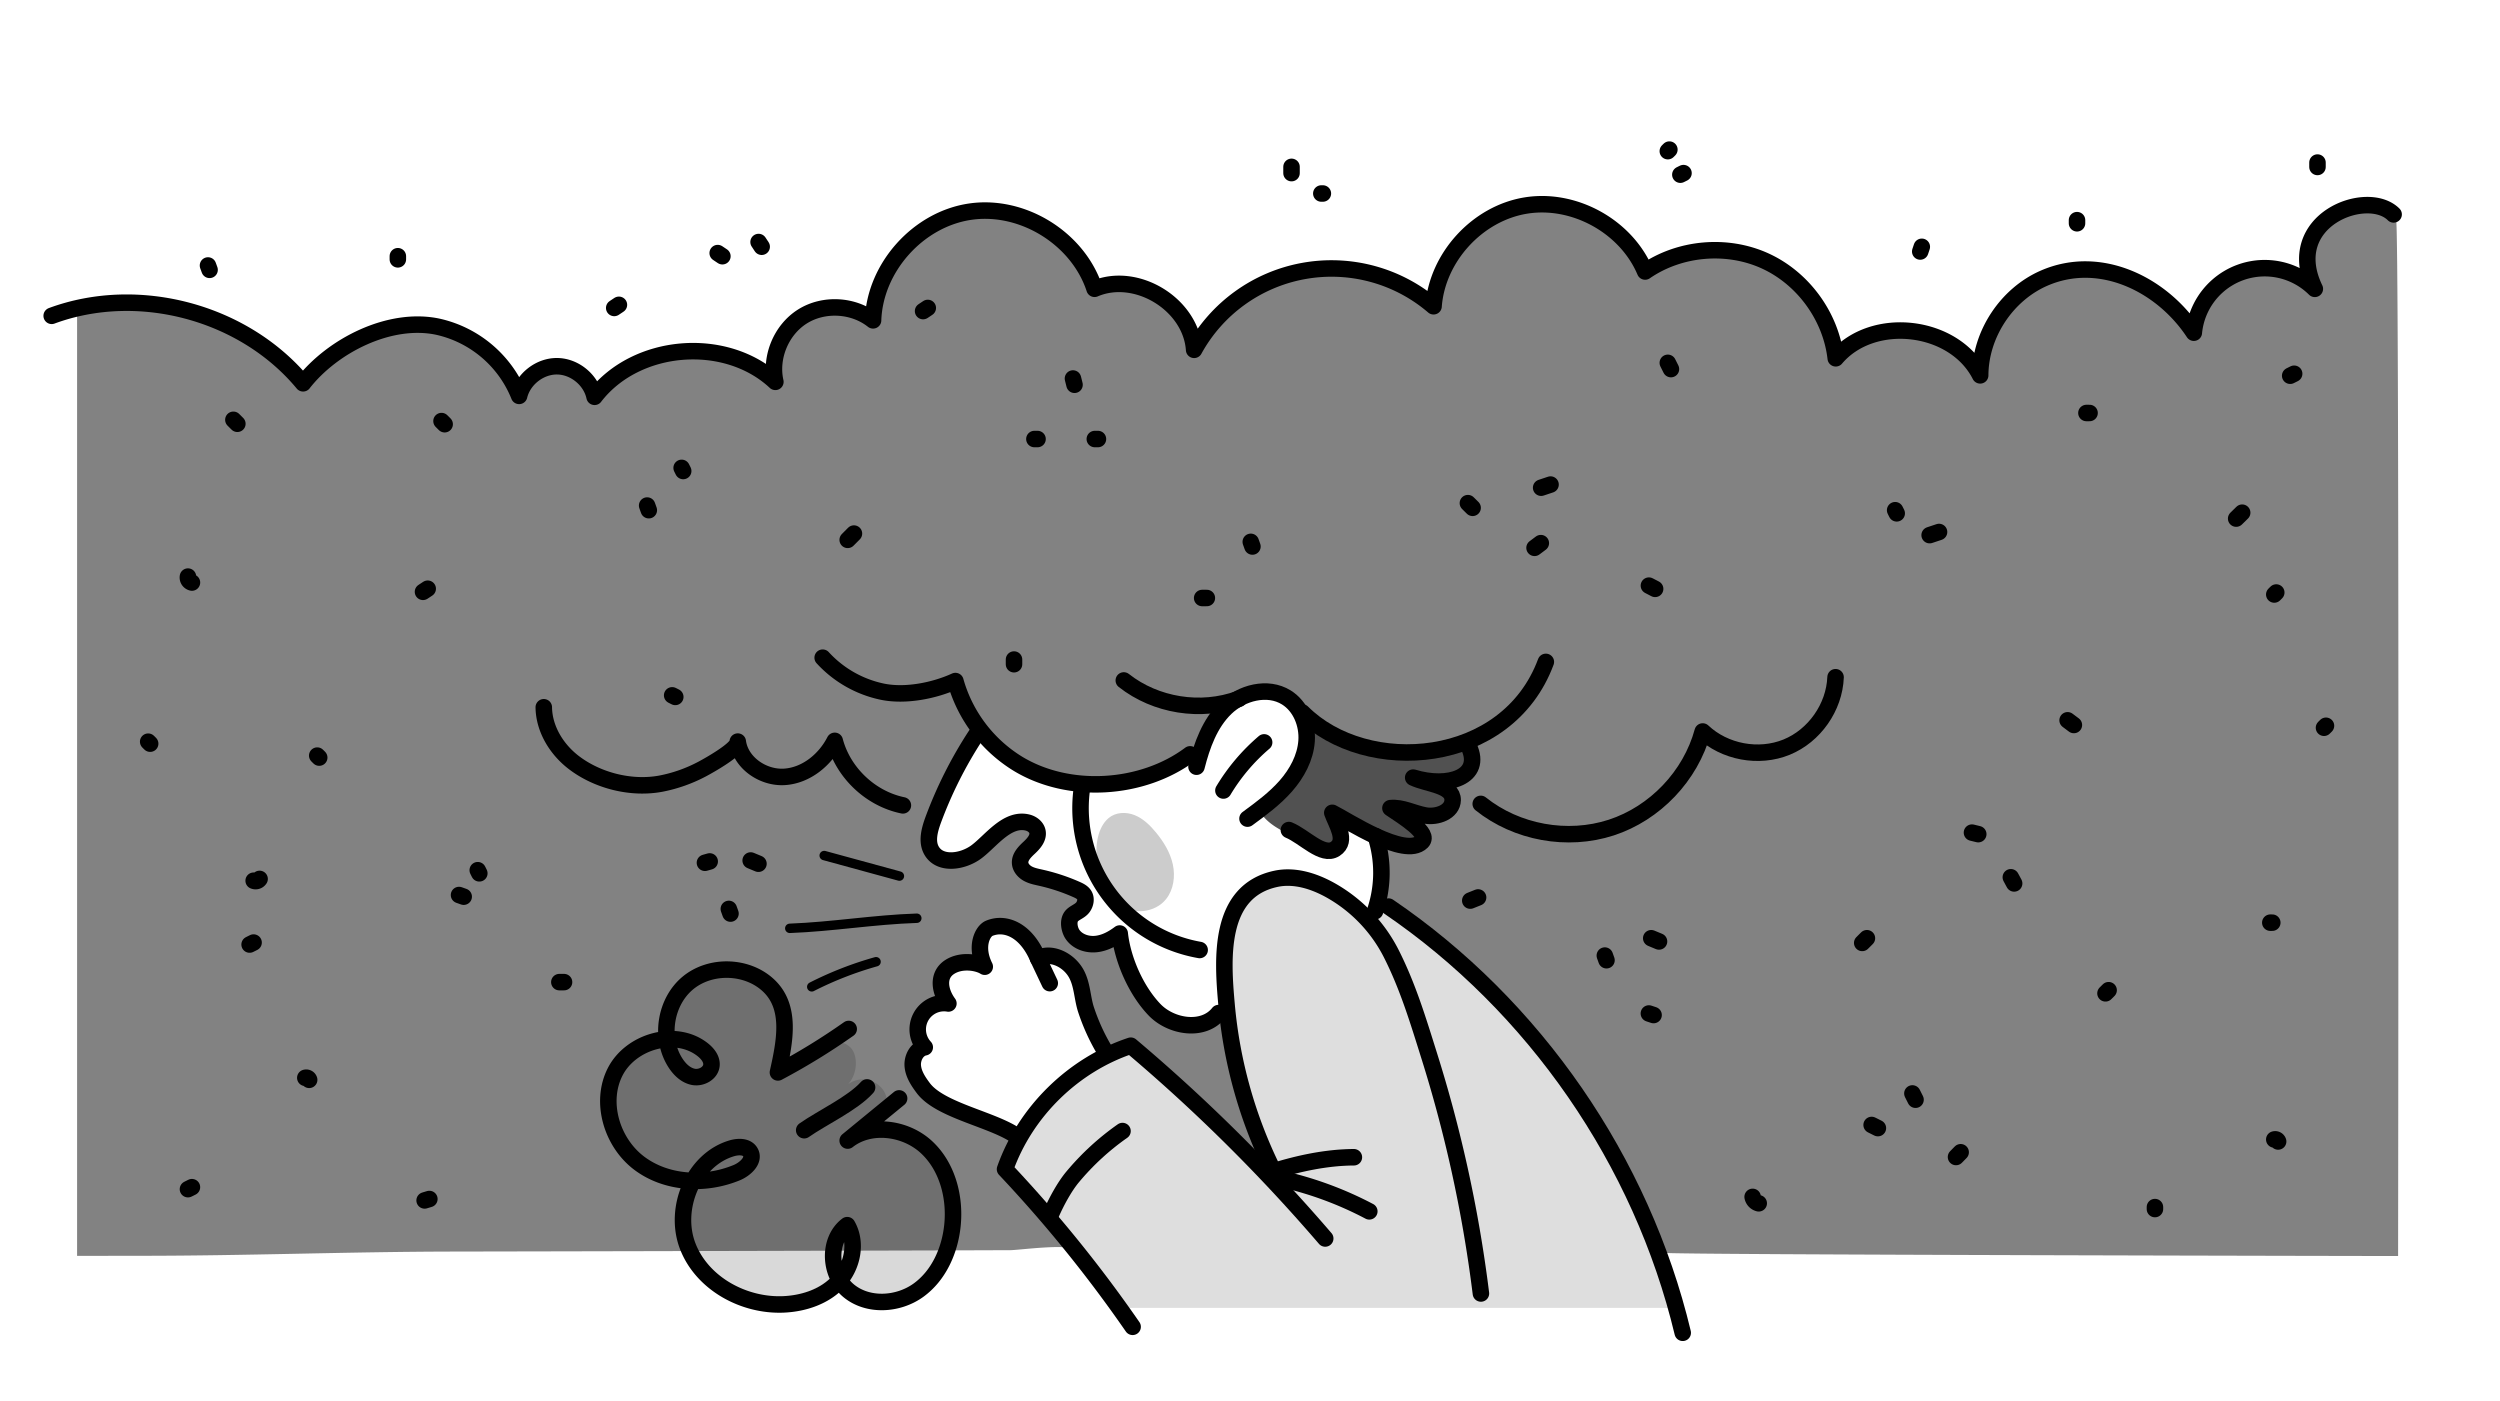 <svg xmlns="http://www.w3.org/2000/svg" viewBox="0 0 1672.016 937.322"><defs><style>.a{opacity:0.68;}.b{opacity:0.13;}.c{opacity:0.49;}.d,.g{fill:none;stroke:#000;stroke-linecap:round;stroke-linejoin:round;}.d{stroke-width:11.036px;}.e{opacity:0.15;}.f{opacity:0.2;}.g{stroke-width:6.307px;}</style></defs><title>EFimage</title><path class="a" d="M885.215,566c5.248,1.642,9.7,3,9.688,2.918-.937-6.952-2.036-13.914-2.768-20.883,4.635.012,10.4,4.146,14.923,5.647,7.473,2.481,15,4.812,22.5,7.2,3.628,1.159,7.366,2.333,11.164,2.051s7.719-2.368,9.015-5.949-1.225-8.344-5.033-8.353c7.916,1.3,16.869.5,22.62-5.09s5.753-16.961-1.448-20.5a29.627,29.627,0,0,0,21.73-26.444c-19.376.26-38.627,3.655-58,3.559s-39.68-4.163-54.4-16.762c2.317,1.983-1.731,13.9-2.674,16.315a85.2,85.2,0,0,1-10,17.658c-7.823,11.105-10.713,14.309-20.73,23.418,3.662,9.3,15.573,15.386,26.79,19.886C869.4,561,878.051,563.759,885.215,566Z"/><path class="b" d="M730.256,711.644c12.215-6.879,25.139-13.348,26.976-11.514C772.12,715,787.9,729,803.268,743.444l24.509,23.039c6.415,6.03,19.5,14.206,23.4,21.993a309.514,309.514,0,0,1-31.69-148.03c.563-15.06,2.919-31.512,14.033-41.691,8.317-7.618,20.216-10.235,31.487-9.811a71.064,71.064,0,0,1,51.706,25.774c.841-3.924,5.465-6.059,9.444-5.542s7.409,2.957,10.626,5.356a533.141,533.141,0,0,1,157.252,188.449,524.157,524.157,0,0,1,24.461,57.172c2.175,6.058,6.83,12.267.318,14.561-1.513.533-4.213,0-5.816,0h-370.3c2.8,0-10.47-17.751-11.117-18.528-5.605-6.731-11.282-13.4-16.923-20.1-11.6-13.775-23.1-27.656-33.645-42.266-2.627-3.64-9.173-10.057-9.482-14.664-.3-4.536,5.354-11.67,7.59-15.474,7.344-12.494,17.148-29.6,28.739-38.425C709.891,723.705,719.814,717.525,730.256,711.644Z"/><path class="c" d="M1113.252,837.9c-9.544-26.349-64.352-152.208-192.325-235.008,3.832-13.993,5.9-30.965-.17-45.2,8.539,2.447,24.768,14.759,30.208,5.315s-11.381-16.755-14.276-17.307c9.238,1.761,23.319,3.74,30.638-2.165s3.407-25.98-5.906-24.674c13.072,2.2,25.4-11.154,22.206-24.019-37.033,14.192-73.152,7.868-105.34-15.3-9.186-6.611-18.064-14.805-29.256-16.489-11.789-1.774-22.337,4.166-31.095,11.458-8.006,6.666-6.437,19.718-14.312,27.694-3.429,3.474-7.806,5.847-12.225,7.921-42.972,20.167-102.22,18.279-133.206-21.453A220.026,220.026,0,0,0,631.5,532.9c-2.983,6.49-4.364,12.715-6.467,19.3q-.261.821-.54,1.649c-2.163,6.431-4.047,12.448,1.082,18.08,5.217,5.729,14.511,5.408,21.647,2.391,10.407-4.4,15.772-12.4,24.448-18.833,3.894-2.887,8.6-4.923,13.448-4.776,4.79.146,15.718,5.55,10.5,10.983-1.884,1.962-5.57,2.229-7.691,4.249a13.117,13.117,0,0,0-3.986,10.675c.708,5.639,5.82,6.793,10.588,8.349q11.672,3.808,22.983,8.617c3.949,1.679,8.35,4.031,9.2,8.238a9.188,9.188,0,0,1-1.908,7.059c-4.838,6.6-13.268,13.948-3.527,21.672,4.22,3.345,10.151,3.846,15.388,2.6s9.959-4.035,14.59-6.783c6.682,22.5,10.516,51.5,36.143,59.356,10.121,3.1,26.448-2.878,32.911-14.024,0,29.035,31.343,116.311,33.77,117.678-15.488-8.726-93.015-88.26-99.487-87.432-1.7.218-17.139,2.8-15.274,5.673-4.677-7.2-12.333-62.267-33.031-68.2-5.92-1.7-12.077,1.479-12.077,1.479-4.414-11.862-18.017-26.65-32.606-20.051-10.092,4.566-8.194,7.227-3,25.691-23.913-7.093-33.821,7.516-24.315,24.593-13.005-4-25.5,10.975-15.809,29.308-8.056,3.08-6.969,15.351-3.278,22.271,3.328,6.24,9.316,10.592,15.4,14.2,16.716,9.924,35.443,15.859,53.982,21.711-7.653,11.734-11.843,23.886-11.676,24.1,14.308,18.4,29.565,36.121,45.28,53.121-3.876-4.193-36.955.259-42.4.281q-51.651.2-103.3.321-135.221.358-270.44.61c-69.182.138-138.1,2.825-207.593,2.825q-21.449.033-42.9.064V211.383c42.9-24.941,110.508,6.66,150.795,42.494,20.974-19.723,56.186-38.322,85.286-35.353a72.844,72.844,0,0,1,37.5,14.859c5.372,4.221,25.233,23.284,22.076,31.384,9.525-24.437,36.787-27.486,50.933-2.335,30.648-30.367,83-35.615,119.064-11.938-.353-37.078,27.96-55.146,66.717-36.252.529-84.28,119.331-102.125,148.134-21.1,19.455-10.672,62.522,1.521,66.6,40.817,13.512-52,119.986-74.952,160.124-29.133,6.015-28.688,10.644-53.213,49.541-67.586,37.565-13.88,80.953,16.09,91.96,44.343,21.388-18.255,54.272-18,80.189-7.1s45.395,37.09,47.3,65.144c24.848-33.4,75.635-24.56,96.593,11.413-.165-25.257,19.572-55.043,42.776-65.018,39.543-17,72.783,5.788,100.164,33.251,6.648-15.517,14.831-32.66,31.127-37.069s36.185.927,49.749,10.976c-25.761-32.224,30.762-80.689,54.361-46.064,2.3,3.367,1.317,692.931,1.317,692.931C1608.918,840.048,1113.735,839.233,1113.252,837.9Z"/><path class="d" d="M652.735,491.61a282.738,282.738,0,0,0-28.847,57.4c-2.3,6.484-4.26,14-.815,19.955,5.622,9.719,20.718,7.519,29.775.883,9.7-7.112,20.482-22.964,34.229-19.758,3.14.732,6.149,2.982,6.783,6.143.822,4.094-2.4,7.8-5.449,10.649s-6.459,6.243-6.137,10.405c.233,3.021,2.5,5.573,5.154,7.034s5.689,2.035,8.646,2.7A127.741,127.741,0,0,1,720,594.92c1.984.88,4.06,1.912,5.173,3.776,1.456,2.438.8,5.69-.847,8.006-2.07,2.913-6.124,3.731-7.953,6.4-2.257,3.288-1.1,8.938,1.014,11.952,3.37,4.813,9.727,6.917,15.573,6.327s11.227-3.5,15.921-7.036c1.9,17.541,10.884,37.991,23.172,50.872,11.23,11.772,32.876,15.078,42.979,2.326"/><path class="d" d="M738.812,702.563a135.756,135.756,0,0,1-12.685-27.98c-2.325-7.624-2.341-15.922-6.124-23.074-4.832-9.132-16.655-15.432-25.79-10.608-8.169-19.177-22.037-24.42-32.606-20.051-4.359,1.8-9.816,12.059-3,25.691-4.629-2.924-15.554-4.894-23.427.165-8.6,5.524-6.81,16.366-.888,24.428a17.583,17.583,0,0,0-15.809,29.308c-5.382,1.009-8.521,7.19-8,12.641s3.728,10.238,7.007,14.624c11.512,15.4,48.007,21.134,63.323,32.759"/><path class="d" d="M757.5,887.376a897.93,897.93,0,0,0-85.325-105.4c13.528-38.372,45.492-69.768,84.1-82.606A1141.53,1141.53,0,0,1,886.31,828.3"/><path class="d" d="M795.944,504.509c-31.976,23.889-81.034,27.07-115.275,6.226A94.948,94.948,0,0,1,638.978,455.5c-14.194,6.493-33.44,10.255-48.732,7.129a74.838,74.838,0,0,1-40.034-22.762"/><path class="d" d="M723.371,528.853a96.309,96.309,0,0,0,78.961,106.509"/><path class="e" d="M516.289,663.782c-12.021-13.064-32.7-17.238-48.846-9.859s-26.526,25.743-24.517,43.383c-16.434.141-31.779,12.2-36.785,27.857s.057,33.792,11.716,45.375,29.192,16.553,45.412,13.908c-10.936,24.606-2.629,56.272,18.978,72.341s54.325,14.91,74.742-2.645c7.123,12.077,22.229,18.335,36.123,16.452s26.217-11.1,33.52-23.071,9.909-26.408,9.124-40.408c-.872-15.548-6.18-31.428-17.535-42.085s-29.444-14.8-43.082-7.285c7.408-4.636,19.27-14.377,17.833-23-1.388-9.849-14.864-17.407-25.755-9.6,7.259-8.081,6.453-21.507.344-25.6-7.139-5.876-15.9.31-24.614,6.113,0,0-14.426,6.8-16.641-2.708-1.434-6.158,1.332-13.656-.243-20.376A41.891,41.891,0,0,0,516.289,663.782Z"/><path class="d" d="M601.333,734.617l-34.395,28.207c15.078-11.8,38.553-8.665,52.624,4.324s19.418,33.536,17.428,52.582c-1.743,16.678-9.159,33.39-22.763,43.193s-33.847,11-46.727.268-14.214-33.641-.869-43.794c6.832,11.774,3.469,27.695-5.76,37.7s-23.152,14.672-36.751,15.285c-26.767,1.2-54.706-14.1-64.243-39.14s3.819-57.616,29.506-65.237c4.348-1.291,10.022-1.414,12.37,2.467,3.252,5.375-3.224,11.42-9.031,13.816-21.162,8.733-47.057,7.407-65.308-6.412s-26.4-40.825-15.912-61.176,40.275-28.847,58.329-14.771c3.3,2.577,6.342,6.276,6,10.452-.446,5.406-6.783,8.859-12.109,7.829s-9.478-5.275-12.332-9.887c-10.279-16.613-6.314-40.564,8.77-52.979s39.351-11.7,53.676,1.586c15.689,14.549,11.12,37.432,6.446,58.312a439.117,439.117,0,0,0,47.334-29.06"/><path class="d" d="M537.845,755.9c11.729-8.273,32.539-17.9,42.072-28.63"/><path class="d" d="M859.3,789a237.877,237.877,0,0,1,56.5,21.153"/><path class="d" d="M905.484,773.979c-18.048.1-36.473,3.993-53.7,9.361A312.508,312.508,0,0,1,820.312,671.7c-2.668-30.065-5.887-75.534,32.938-83.919,12.454-2.69,25.475,1.42,36.6,7.632a100.968,100.968,0,0,1,40.507,42.132c11.323,22.293,18.246,45.474,25.7,69.191q11.469,36.512,19.793,73.913,9.312,41.838,14.6,84.44"/><path class="d" d="M928.657,606.325c97.667,66.442,169.272,170.18,196.763,285.06"/><path class="d" d="M919.643,609.452a80.342,80.342,0,0,0,.457-50.229"/><path class="d" d="M861.993,555.139c10.322,4.215,22.528,18.081,30.966,12.645s.8-16.467-1.927-24.174c9.617,4.729,48.587,30.745,59.933,19.4,5.676-5.676-12.463-16.721-21.042-22.534,7.941-.789,15.433,3.487,23.287,4.907s18.186-2.285,18.327-10.264c.18-10.14-16.86-10.537-26.391-15.055,23.8,7.288,46.561-.577,37.337-20.509"/><path class="d" d="M834.332,547.508c9.068-6.653,18.215-13.378,25.639-21.826s13.09-18.879,13.882-30.1-3.977-23.176-13.523-29.123c-12.567-7.828-29.966-3.229-40.608,7.065s-15.844,24.913-19.5,39.261"/><path class="d" d="M818.228,528.7a130.416,130.416,0,0,1,27.235-32.187"/><path class="d" d="M34.574,211.223c58.034-21.453,128.644-2.5,168.135,45.13,19.7-25.262,58.083-44.752,90.289-37.814a76.511,76.511,0,0,1,54.2,46.228c2.719-11.293,13.857-19.959,25.472-19.817s22.539,9.076,24.982,20.432c27.73-36.123,87.634-41.08,120.924-10.006-3.73-16.394,3.871-34.749,18.1-43.707s34.065-7.877,47.236,2.573c1.16-35.343,30.2-67.729,65.212-72.716s71.94,18,82.922,51.615c28-11.97,64.56,10.436,66.6,40.817a104.8,104.8,0,0,1,160.124-29.133c2.418-32.711,29.231-62.025,61.6-67.342s67.148,13.879,79.9,44.1c23.1-15.933,54.651-18.726,80.189-7.1s44.148,37.261,47.3,65.144c24.794-29.221,79.292-22.781,96.593,11.413.108-27.445,17.615-54.055,42.776-65.018,37.547-16.359,78.877,4.232,100.114,36.479a47.6,47.6,0,0,1,80.925-29.321c-22.136-45.942,34.961-67.531,52.7-49.787"/><path class="d" d="M870.937,476.462c42.971,42.971,137.01,36.144,162.933-33.788"/><path class="d" d="M750.735,756.455a171.813,171.813,0,0,0-33.369,30.7c-5.41,6.5-10.708,16.308-14.124,24.04"/><path class="d" d="M363.684,473.025c.183,14.546,8.59,28.207,20.162,37.022,15.954,12.152,38.384,17.746,58.089,14.075a98.913,98.913,0,0,0,27.893-9.89c3.732-1.989,24.243-13.349,23.593-18.245,1.894,14.269,16.967,24.539,31.33,23.584s26.99-11.259,33.531-24.081c5.595,21.316,23.984,38.726,45.574,43.148"/><path class="d" d="M751.6,455.092c21.321,16.827,51.526,21.644,77.024,12.285"/><path class="d" d="M990.321,537.637c24.068,19.244,58,25.4,87.293,15.849s53.067-34.535,61.16-64.269c14.622,13.806,37.505,18.076,56.122,10.472s31.968-26.673,32.743-46.768"/><path class="f" d="M741.35,547.2c4.726-4.063,11.764-4.347,17.5-2.036s10.367,6.831,14.34,11.671c5.109,6.224,9.469,13.332,11.2,21.278s.533,16.837-4.468,23.153c-7.463,9.425-22.237,10.648-32.144,4.014C733.472,595.7,726.937,559.589,741.35,547.2Z"/><path class="d" d="M1026.31,366.394l4.2-3.146"/><path class="d" d="M1102.8,391.672l4.159,2.166"/><path class="d" d="M1290.554,357.9l6.291-2.1"/><path class="d" d="M1267.485,341.228l1.048,2.1"/><path class="d" d="M1115.44,242.661l2.1,4.194"/><path class="d" d="M1318.865,556.862l4.2,1.023"/><path class="d" d="M1104.35,627.491l5.214,2.167"/><path class="d" d="M502.046,575.5l5.215,2.166"/><path class="d" d="M1279.019,731.3l2.1,4.195"/><path class="d" d="M1344.853,586.719l2.22,4.128"/><path class="d" d="M1030.725,326.18l6.291-2.1"/><path class="d" d="M836.523,362.389l1.113,3.123"/><path class="d" d="M717.6,253.147l1.048,4.194"/><path class="d" d="M691.812,293.628h2.1"/><path class="d" d="M732.215,293.628h2.1"/><path class="d" d="M804.01,399.948h3.146"/><path class="d" d="M455.88,312.916l1.048,2.1"/><path class="d" d="M432.811,338.105l1.113,3.123"/><path class="d" d="M282.9,395.816l3.157-2.08"/><path class="d" d="M307,598.59l3.123,1.113"/><path class="d" d="M374.09,656.852h3.146"/><path class="d" d="M471.464,577.032l3.187-.9"/><path class="d" d="M283.987,802.854l3.174-.954"/><path class="d" d="M1102.777,677.824l3.146,1.048"/><path class="d" d="M617.362,208.057l3.146-2.1"/><path class="d" d="M566.943,361.064l4.179-4.209"/><path class="d" d="M295.286,281.618l2.1,2.1"/><path class="d" d="M449.545,465.047l2.091,1.061"/><path class="d" d="M1073.317,639.09l1.114,3.122"/><path class="d" d="M487.445,607.891l1.113,3.123"/><path class="d" d="M983.318,602.325l5.243-2.1"/><path class="d" d="M1251.756,752.387l4.194,2.1"/><path class="d" d="M1382.829,481.738l4.194,3.146"/><path class="d" d="M1308.191,773.811l3.112-3.179"/><path class="d" d="M1408.155,664.352l2.1-2.1"/><path class="d" d="M1395.412,276.215h2.1"/><path class="d" d="M981.739,336.5l3.159,3.133"/><path class="d" d="M678.18,441.1v3.146"/><path class="d" d="M319.523,581.991l1.049,2.1"/><path class="d" d="M1245.464,630.637l3.146-3.146"/><path class="d" d="M1172.174,800.488a5.49,5.49,0,0,0,4.068,4.285"/><path class="d" d="M410.791,205.96l3.145-2.1"/><path class="d" d="M507.341,161.867l2.08,3.157"/><path class="d" d="M480,169.26l3.146,2.1"/><path class="d" d="M863.779,111.588v4.194"/><path class="d" d="M883.7,129.413h1.048"/><path class="d" d="M1284.262,168.211l1.049-3.146"/><path class="d" d="M1389.121,149.337v-2.1"/><path class="d" d="M266.086,171.357v2.1"/><path class="d" d="M1115.44,101.1l1.049-1.049"/><path class="d" d="M1123.829,116.83l2.1-1.048"/><path class="d" d="M694.213,640.9c2.981,6.015,4.9,10.634,7.883,16.65"/><path class="g" d="M528.21,620.874c28.378-1.059,56.438-5.837,84.958-6.757"/><path class="g" d="M551.226,572.192l50.3,13.74"/><path class="g" d="M542.912,660A234.206,234.206,0,0,1,585.9,643.22"/><path class="d" d="M166.941,631.714l2.66-1.33"/><path class="d" d="M169.66,589.029a3.152,3.152,0,0,0,3.955-1.2"/><path class="d" d="M125.71,385.635a3.442,3.442,0,0,0,2.661,3.965"/><path class="d" d="M212.167,505.349l1.33,1.33"/><path class="d" d="M156.085,280.766l2.661,2.66"/><path class="d" d="M125.706,795.325l2.66-1.33"/><path class="d" d="M204.194,720.858a2.067,2.067,0,0,1,2.571,1.331"/><path class="d" d="M1518.388,617.083h1.33"/><path class="d" d="M1521.048,397.606l1.33-1.331"/><path class="d" d="M1495.559,346.84l4.025-3.956"/><path class="d" d="M1531.69,251.288l2.66-1.331"/><path class="d" d="M1521.056,762.093a2.068,2.068,0,0,1,2.572,1.331"/><path class="d" d="M1441.238,807.3v1.33"/><path class="d" d="M99.1,496.038l1.33,1.33"/><path class="d" d="M1554.3,486.727l1.331-1.331"/><path class="d" d="M139.107,177.555l1.061,2.924"/><path class="d" d="M1549.945,108.716v2.951"/></svg>